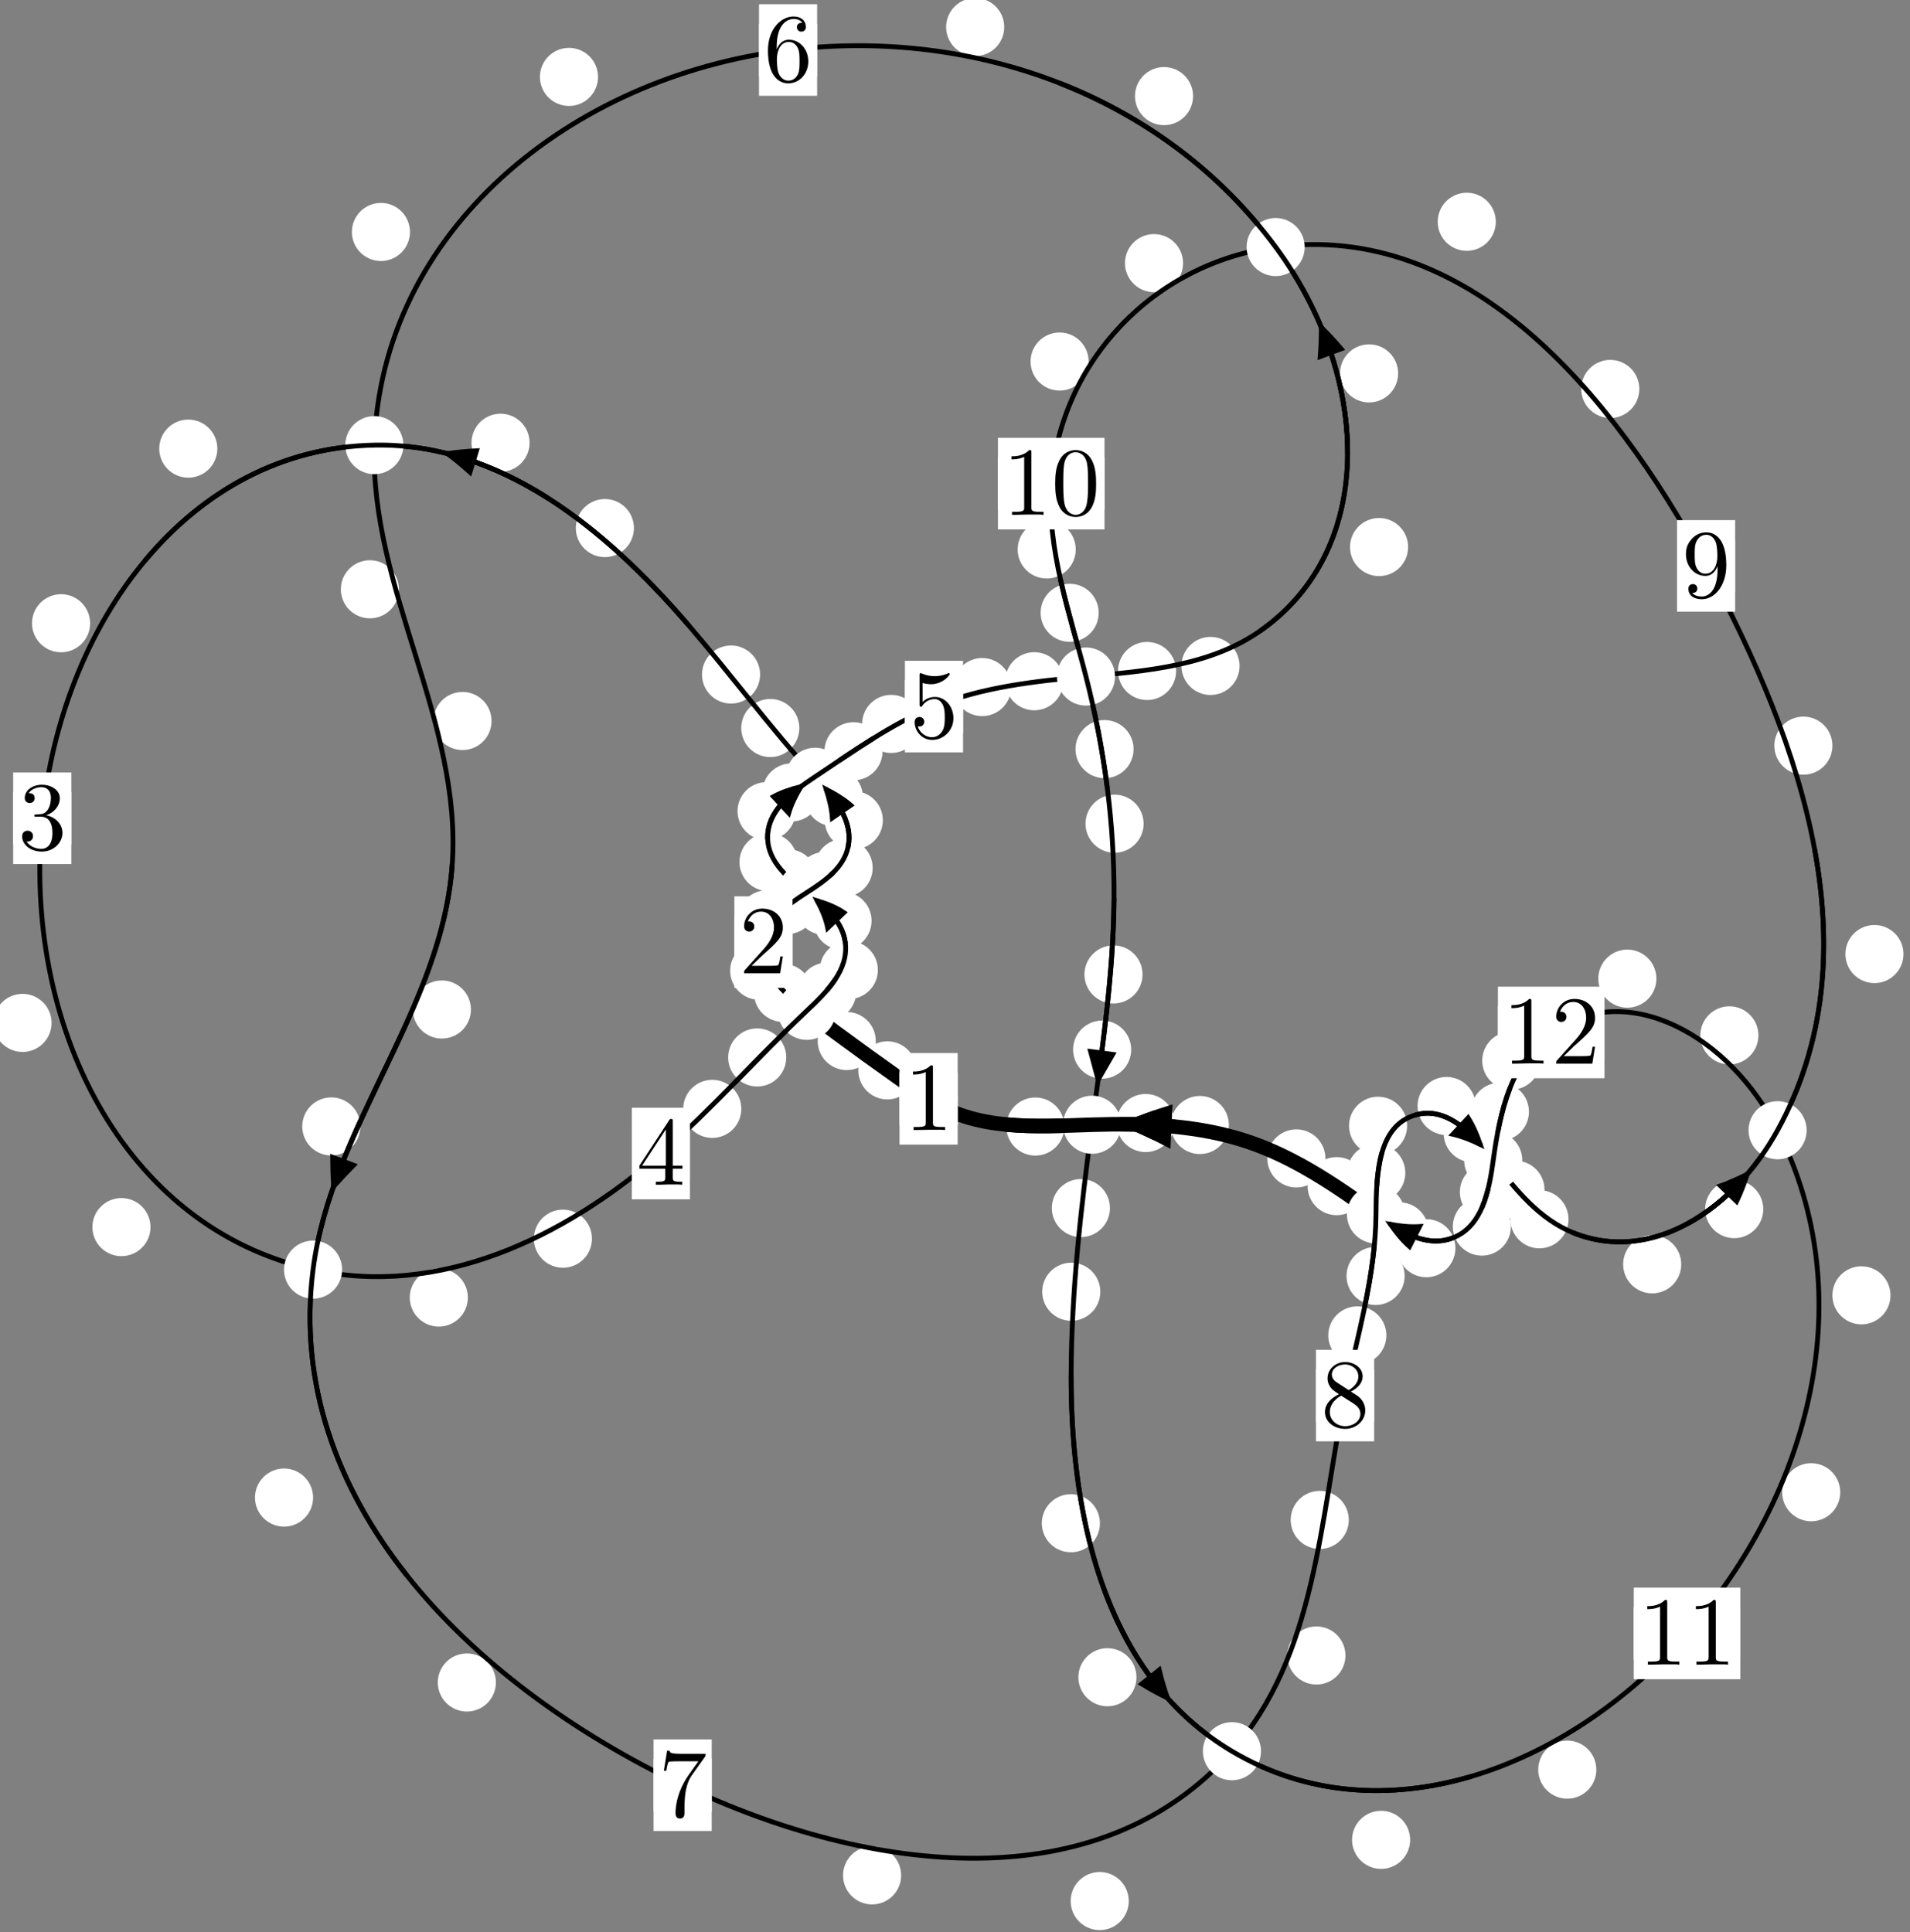 <?xml version="1.0"?>
<!-- Created by MetaPost 1.999 on 2021.07.06:0017 -->
<svg version="1.1" xmlns="http://www.w3.org/2000/svg" xmlns:xlink="http://www.w3.org/1999/xlink" width="196.498" height="198.788" viewBox="0 0 196.498 198.788">
<rect x="0" y="0" width="196.498" height="198.788" fill="#808080" stroke="none"/>
<!-- Original BoundingBox: -83.670776 -94.582367 112.827225 104.205276 -->
  <defs>
    <g transform="scale(0.01,0.01)" id="GLYPHcmr10_48">
      <path style="fill-rule: evenodd;" d="M460 -320C460 -400,455 -480,420 -554C374 -650,292 -666,250 -666C190 -666,117 -640,76 -547C44 -478,39 -400,39 -320C39 -245,43 -155,84 -79C127 2,200 22,249 22C303 22,379 1,423 -94C455 -163,460 -241,460 -320M249 -0C210 -0,151 -25,133 -121C122 -181,122 -273,122 -332C122 -396,122 -462,130 -516C149 -635,224 -644,249 -644C282 -644,348 -626,367 -527C377 -471,377 -395,377 -332C377 -257,377 -189,366 -125C351 -30,294 -0,249 -0"></path>
    </g>
    <g transform="scale(0.01,0.01)" id="GLYPHcmr10_49">
      <path style="fill-rule: evenodd;" d="M294 -640C294 -664,294 -666,271 -666C209 -602,121 -602,89 -602L89 -571C109 -571,168 -571,220 -597L220 -79C220 -43,217 -31,127 -31L95 -31L95 -0L257 -0L130 -3L217 -3L257 -3L297 -3L384 -3L419 -0L419 -31L387 -31C297 -31,294 -42,294 -79"></path>
    </g>
    <g transform="scale(0.01,0.01)" id="GLYPHcmr10_50">
      <path style="fill-rule: evenodd;" d="M127 -77L233 -180C389 -318,449 -372,449 -472C449 -586,359 -666,237 -666C124 -666,50 -574,50 -485C50 -429,100 -429,103 -429C120 -429,155 -441,155 -482C155 -508,137 -534,102 -534C94 -534,92 -534,89 -533C112 -598,166 -635,224 -635C315 -635,358 -554,358 -472C358 -392,308 -313,253 -251L61 -37C50 -26,50 -24,50 -0L421 -0L449 -174L424 -174C419 -144,412 -100,402 -85C395 -77,329 -77,307 -77"></path>
    </g>
    <g transform="scale(0.01,0.01)" id="GLYPHcmr10_51">
      <path style="fill-rule: evenodd;" d="M290 -352C372 -379,430 -449,430 -528C430 -610,342 -666,246 -666C145 -666,69 -606,69 -530C69 -497,91 -478,120 -478C151 -478,171 -500,171 -529C171 -579,124 -579,109 -579C140 -628,206 -641,242 -641C283 -641,338 -619,338 -529C338 -517,336 -459,310 -415C280 -367,246 -364,221 -363C213 -362,189 -360,182 -360C174 -359,167 -358,167 -348C167 -337,174 -337,191 -337L235 -337C317 -337,354 -269,354 -171C354 -35,285 -6,241 -6C198 -6,123 -23,88 -82C123 -77,154 -99,154 -137C154 -173,127 -193,98 -193C74 -193,42 -179,42 -135C42 -44,135 22,244 22C366 22,457 -69,457 -171C457 -253,394 -331,290 -352"></path>
    </g>
    <g transform="scale(0.01,0.01)" id="GLYPHcmr10_52">
      <path style="fill-rule: evenodd;" d="M294 -165L294 -78C294 -42,292 -31,218 -31L197 -31L197 -0L332 -0L238 -3L290 -3L332 -3L374 -3L427 -3L468 -0L468 -31L447 -31C373 -31,371 -42,371 -78L371 -165L471 -165L471 -196L371 -196L371 -651C371 -671,371 -677,355 -677C346 -677,343 -677,335 -665L28 -196L28 -165M300 -196L56 -196L300 -569"></path>
    </g>
    <g transform="scale(0.01,0.01)" id="GLYPHcmr10_53">
      <path style="fill-rule: evenodd;" d="M449 -201C449 -320,367 -420,259 -420C211 -420,168 -404,132 -369L132 -564C152 -558,185 -551,217 -551C340 -551,410 -642,410 -655C410 -661,407 -666,400 -666C399 -666,397 -666,392 -663C372 -654,323 -634,256 -634C216 -634,170 -641,123 -662C115 -665,113 -665,111 -665C101 -665,101 -657,101 -641L101 -345C101 -327,101 -319,115 -319C122 -319,124 -322,128 -328C139 -344,176 -398,257 -398C309 -398,334 -352,342 -334C358 -297,360 -258,360 -208C360 -173,360 -113,336 -71C312 -32,275 -6,229 -6C156 -6,99 -59,82 -118C85 -117,88 -116,99 -116C132 -116,149 -141,149 -165C149 -189,132 -214,99 -214C85 -214,50 -207,50 -161C50 -75,119 22,231 22C347 22,449 -74,449 -201"></path>
    </g>
    <g transform="scale(0.01,0.01)" id="GLYPHcmr10_54">
      <path style="fill-rule: evenodd;" d="M132 -328L132 -352C132 -605,256 -641,307 -641C331 -641,373 -635,395 -601C380 -601,340 -601,340 -556C340 -525,364 -510,386 -510C402 -510,432 -519,432 -558C432 -618,388 -666,305 -666C177 -666,42 -537,42 -316C42 -49,158 22,251 22C362 22,457 -72,457 -204C457 -331,368 -427,257 -427C189 -427,152 -376,132 -328M251 -6C188 -6,158 -66,152 -81C134 -128,134 -208,134 -226C134 -304,166 -404,256 -404C272 -404,318 -404,349 -342C367 -305,367 -254,367 -205C367 -157,367 -107,350 -71C320 -11,274 -6,251 -6"></path>
    </g>
    <g transform="scale(0.01,0.01)" id="GLYPHcmr10_55">
      <path style="fill-rule: evenodd;" d="M476 -609C485 -621,485 -623,485 -644L242 -644C120 -644,118 -657,114 -676L89 -676L56 -470L81 -470C84 -486,93 -549,106 -561C113 -567,191 -567,204 -567L411 -567C400 -551,321 -442,299 -409C209 -274,176 -135,176 -33C176 -23,176 22,222 22C268 22,268 -23,268 -33L268 -84C268 -139,271 -194,279 -248C283 -271,297 -357,341 -419"></path>
    </g>
    <g transform="scale(0.01,0.01)" id="GLYPHcmr10_56">
      <path style="fill-rule: evenodd;" d="M163 -457C117 -487,113 -521,113 -538C113 -599,178 -641,249 -641C322 -641,386 -589,386 -517C386 -460,347 -412,287 -377M309 -362C381 -399,430 -451,430 -517C430 -609,341 -666,250 -666C150 -666,69 -592,69 -499C69 -481,71 -436,113 -389C124 -377,161 -352,186 -335C128 -306,42 -250,42 -151C42 -45,144 22,249 22C362 22,457 -61,457 -168C457 -204,446 -249,408 -291C389 -312,373 -322,309 -362M209 -320L332 -242C360 -223,407 -193,407 -132C407 -58,332 -6,250 -6C164 -6,92 -68,92 -151C92 -209,124 -273,209 -320"></path>
    </g>
    <g transform="scale(0.01,0.01)" id="GLYPHcmr10_57">
      <path style="fill-rule: evenodd;" d="M367 -318L367 -286C367 -52,263 -6,205 -6C188 -6,134 -8,107 -42C151 -42,159 -71,159 -88C159 -119,135 -134,113 -134C97 -134,67 -125,67 -86C67 -19,121 22,206 22C335 22,457 -114,457 -329C457 -598,342 -666,253 -666C198 -666,149 -648,106 -603C65 -558,42 -516,42 -441C42 -316,130 -218,242 -218C303 -218,344 -260,367 -318M243 -241C227 -241,181 -241,150 -304C132 -341,132 -391,132 -440C132 -494,132 -541,153 -578C180 -628,218 -641,253 -641C299 -641,332 -607,349 -562C361 -530,365 -467,365 -421C365 -338,331 -241,243 -241"></path>
    </g>
  </defs>
  <path d="M94.278 110.127C94.278 109.334,93.964 108.574,93.403 108.014C92.843 107.453,92.082 107.138,91.29 107.138C90.497 107.138,89.737 107.453,89.176 108.014C88.616 108.574,88.301 109.334,88.301 110.127C88.301 110.92,88.616 111.68,89.176 112.24C89.737 112.801,90.497 113.116,91.29 113.116C92.082 113.116,92.843 112.801,93.403 112.24C93.964 111.68,94.278 110.92,94.278 110.127Z" style="fill: rgb(100%,100%,100%);stroke: none;"></path>
  <path d="M98.52 113.056C98.52 112.263,98.205 111.503,97.644 110.942C97.084 110.382,96.324 110.067,95.531 110.067C94.738 110.067,93.978 110.382,93.418 110.942C92.857 111.503,92.542 112.263,92.542 113.056C92.542 113.848,92.857 114.609,93.418 115.169C93.978 115.729,94.738 116.044,95.531 116.044C96.324 116.044,97.084 115.729,97.644 115.169C98.205 114.609,98.52 113.848,98.52 113.056Z" style="fill: rgb(100%,100%,100%);stroke: none;"></path>
  <path d="M83.551 102.157C83.551 101.365,83.236 100.604,82.675 100.044C82.115 99.483,81.355 99.168,80.562 99.168C79.769 99.168,79.009 99.483,78.449 100.044C77.888 100.604,77.573 101.365,77.573 102.157C77.573 102.95,77.888 103.71,78.449 104.271C79.009 104.831,79.769 105.146,80.562 105.146C81.355 105.146,82.115 104.831,82.675 104.271C83.236 103.71,83.551 102.95,83.551 102.157Z" style="fill: rgb(100%,100%,100%);stroke: none;"></path>
  <path d="M90.1 107.108C90.1 106.315,89.786 105.555,89.225 104.995C88.665 104.434,87.904 104.119,87.112 104.119C86.319 104.119,85.559 104.434,84.998 104.995C84.438 105.555,84.123 106.315,84.123 107.108C84.123 107.901,84.438 108.661,84.998 109.221C85.559 109.782,86.319 110.097,87.112 110.097C87.904 110.097,88.665 109.782,89.225 109.221C89.786 108.661,90.1 107.901,90.1 107.108Z" style="fill: rgb(100%,100%,100%);stroke: none;"></path>
  <path d="M81.877 94.589C81.877 93.796,81.562 93.036,81.001 92.476C80.441 91.915,79.681 91.6,78.888 91.6C78.095 91.6,77.335 91.915,76.775 92.476C76.214 93.036,75.899 93.796,75.899 94.589C75.899 95.382,76.214 96.142,76.775 96.702C77.335 97.263,78.095 97.578,78.888 97.578C79.681 97.578,80.441 97.263,81.001 96.702C81.562 96.142,81.877 95.382,81.877 94.589Z" style="fill: rgb(100%,100%,100%);stroke: none;"></path>
  <path d="M81.093 99.876C81.093 99.083,80.778 98.323,80.218 97.762C79.658 97.202,78.897 96.887,78.105 96.887C77.312 96.887,76.552 97.202,75.991 97.762C75.431 98.323,75.116 99.083,75.116 99.876C75.116 100.668,75.431 101.428,75.991 101.989C76.552 102.549,77.312 102.864,78.105 102.864C78.897 102.864,79.658 102.549,80.218 101.989C80.778 101.428,81.093 100.668,81.093 99.876Z" style="fill: rgb(100%,100%,100%);stroke: none;"></path>
  <path d="M87.847 90.642C87.847 89.85,87.532 89.089,86.971 88.529C86.411 87.968,85.651 87.654,84.858 87.654C84.065 87.654,83.305 87.968,82.745 88.529C82.184 89.089,81.869 89.85,81.869 90.642C81.869 91.435,82.184 92.195,82.745 92.756C83.305 93.316,84.065 93.631,84.858 93.631C85.651 93.631,86.411 93.316,86.971 92.756C87.532 92.195,87.847 91.435,87.847 90.642Z" style="fill: rgb(100%,100%,100%);stroke: none;"></path>
  <path d="M83.979 93.114C83.979 92.322,83.664 91.562,83.104 91.001C82.543 90.441,81.783 90.126,80.991 90.126C80.198 90.126,79.438 90.441,78.877 91.001C78.317 91.562,78.002 92.322,78.002 93.114C78.002 93.907,78.317 94.667,78.877 95.228C79.438 95.788,80.198 96.103,80.991 96.103C81.783 96.103,82.543 95.788,83.104 95.228C83.664 94.667,83.979 93.907,83.979 93.114Z" style="fill: rgb(100%,100%,100%);stroke: none;"></path>
  <path d="M90.825 84.392C90.825 83.599,90.511 82.839,89.95 82.278C89.39 81.718,88.629 81.403,87.837 81.403C87.044 81.403,86.284 81.718,85.723 82.278C85.163 82.839,84.848 83.599,84.848 84.392C84.848 85.184,85.163 85.944,85.723 86.505C86.284 87.065,87.044 87.38,87.837 87.38C88.629 87.38,89.39 87.065,89.95 86.505C90.511 85.944,90.825 85.184,90.825 84.392Z" style="fill: rgb(100%,100%,100%);stroke: none;"></path>
  <path d="M89.779 89.297C89.779 88.504,89.464 87.744,88.904 87.184C88.344 86.623,87.583 86.308,86.791 86.308C85.998 86.308,85.238 86.623,84.677 87.184C84.117 87.744,83.802 88.504,83.802 89.297C83.802 90.09,84.117 90.85,84.677 91.41C85.238 91.971,85.998 92.286,86.791 92.286C87.583 92.286,88.344 91.971,88.904 91.41C89.464 90.85,89.779 90.09,89.779 89.297Z" style="fill: rgb(100%,100%,100%);stroke: none;"></path>
  <path d="M82.235 74.905C82.235 74.112,81.92 73.352,81.359 72.791C80.799 72.231,80.038 71.916,79.246 71.916C78.453 71.916,77.693 72.231,77.132 72.791C76.572 73.352,76.257 74.112,76.257 74.905C76.257 75.697,76.572 76.457,77.132 77.018C77.693 77.578,78.453 77.893,79.246 77.893C80.038 77.893,80.799 77.578,81.359 77.018C81.92 76.457,82.235 75.697,82.235 74.905Z" style="fill: rgb(100%,100%,100%);stroke: none;"></path>
  <path d="M88.774 82.027C88.774 81.234,88.459 80.474,87.898 79.914C87.338 79.353,86.578 79.038,85.785 79.038C84.992 79.038,84.232 79.353,83.672 79.914C83.111 80.474,82.796 81.234,82.796 82.027C82.796 82.82,83.111 83.58,83.672 84.14C84.232 84.701,84.992 85.016,85.785 85.016C86.578 85.016,87.338 84.701,87.898 84.14C88.459 83.58,88.774 82.82,88.774 82.027Z" style="fill: rgb(100%,100%,100%);stroke: none;"></path>
  <path d="M65.218 54.332C65.218 53.539,64.903 52.779,64.342 52.218C63.782 51.658,63.022 51.343,62.229 51.343C61.436 51.343,60.676 51.658,60.116 52.218C59.555 52.779,59.24 53.539,59.24 54.332C59.24 55.124,59.555 55.885,60.116 56.445C60.676 57.006,61.436 57.321,62.229 57.321C63.022 57.321,63.782 57.006,64.342 56.445C64.903 55.885,65.218 55.124,65.218 54.332Z" style="fill: rgb(100%,100%,100%);stroke: none;"></path>
  <path d="M78.197 69.401C78.197 68.608,77.882 67.848,77.322 67.288C76.761 66.727,76.001 66.412,75.208 66.412C74.416 66.412,73.656 66.727,73.095 67.288C72.535 67.848,72.22 68.608,72.22 69.401C72.22 70.194,72.535 70.954,73.095 71.514C73.656 72.075,74.416 72.39,75.208 72.39C76.001 72.39,76.761 72.075,77.322 71.514C77.882 70.954,78.197 70.194,78.197 69.401Z" style="fill: rgb(100%,100%,100%);stroke: none;"></path>
  <path d="M22.36 46.158C22.36 45.366,22.045 44.606,21.484 44.045C20.924 43.485,20.164 43.17,19.371 43.17C18.578 43.17,17.818 43.485,17.258 44.045C16.697 44.606,16.382 45.366,16.382 46.158C16.382 46.951,16.697 47.711,17.258 48.272C17.818 48.832,18.578 49.147,19.371 49.147C20.164 49.147,20.924 48.832,21.484 48.272C22.045 47.711,22.36 46.951,22.36 46.158Z" style="fill: rgb(100%,100%,100%);stroke: none;"></path>
  <path d="M54.483 45.553C54.483 44.761,54.168 44.001,53.608 43.44C53.047 42.88,52.287 42.565,51.494 42.565C50.702 42.565,49.942 42.88,49.381 43.44C48.821 44.001,48.506 44.761,48.506 45.553C48.506 46.346,48.821 47.106,49.381 47.667C49.942 48.227,50.702 48.542,51.494 48.542C52.287 48.542,53.047 48.227,53.608 47.667C54.168 47.106,54.483 46.346,54.483 45.553Z" style="fill: rgb(100%,100%,100%);stroke: none;"></path>
  <path d="M5.307 105.245C5.307 104.452,4.992 103.692,4.431 103.131C3.871 102.571,3.111 102.256,2.318 102.256C1.525 102.256,0.765 102.571,0.205 103.131C-0.356 103.692,-0.671 104.452,-0.671 105.245C-0.671 106.037,-0.356 106.797,0.205 107.358C0.765 107.918,1.525 108.233,2.318 108.233C3.111 108.233,3.871 107.918,4.431 107.358C4.992 106.797,5.307 106.037,5.307 105.245Z" style="fill: rgb(100%,100%,100%);stroke: none;"></path>
  <path d="M9.271 64.124C9.271 63.331,8.956 62.571,8.395 62.011C7.835 61.45,7.075 61.135,6.282 61.135C5.489 61.135,4.729 61.45,4.169 62.011C3.608 62.571,3.293 63.331,3.293 64.124C3.293 64.917,3.608 65.677,4.169 66.237C4.729 66.798,5.489 67.113,6.282 67.113C7.075 67.113,7.835 66.798,8.395 66.237C8.956 65.677,9.271 64.917,9.271 64.124Z" style="fill: rgb(100%,100%,100%);stroke: none;"></path>
  <path d="M48.132 133.502C48.132 132.709,47.817 131.949,47.256 131.388C46.696 130.828,45.936 130.513,45.143 130.513C44.35 130.513,43.59 130.828,43.03 131.388C42.469 131.949,42.154 132.709,42.154 133.502C42.154 134.294,42.469 135.054,43.03 135.615C43.59 136.175,44.35 136.49,45.143 136.49C45.936 136.49,46.696 136.175,47.256 135.615C47.817 135.054,48.132 134.294,48.132 133.502Z" style="fill: rgb(100%,100%,100%);stroke: none;"></path>
  <path d="M15.483 126.253C15.483 125.461,15.168 124.7,14.607 124.14C14.047 123.579,13.287 123.265,12.494 123.265C11.701 123.265,10.941 123.579,10.381 124.14C9.82 124.7,9.505 125.461,9.505 126.253C9.505 127.046,9.82 127.806,10.381 128.367C10.941 128.927,11.701 129.242,12.494 129.242C13.287 129.242,14.047 128.927,14.607 128.367C15.168 127.806,15.483 127.046,15.483 126.253Z" style="fill: rgb(100%,100%,100%);stroke: none;"></path>
  <path d="M76.264 114.088C76.264 113.295,75.95 112.535,75.389 111.975C74.829 111.414,74.068 111.099,73.276 111.099C72.483 111.099,71.723 111.414,71.162 111.975C70.602 112.535,70.287 113.295,70.287 114.088C70.287 114.881,70.602 115.641,71.162 116.201C71.723 116.762,72.483 117.077,73.276 117.077C74.068 117.077,74.829 116.762,75.389 116.201C75.95 115.641,76.264 114.881,76.264 114.088Z" style="fill: rgb(100%,100%,100%);stroke: none;"></path>
  <path d="M60.9 127.446C60.9 126.653,60.586 125.893,60.025 125.333C59.465 124.772,58.704 124.457,57.912 124.457C57.119 124.457,56.359 124.772,55.798 125.333C55.238 125.893,54.923 126.653,54.923 127.446C54.923 128.239,55.238 128.999,55.798 129.559C56.359 130.12,57.119 130.435,57.912 130.435C58.704 130.435,59.465 130.12,60.025 129.559C60.586 128.999,60.9 128.239,60.9 127.446Z" style="fill: rgb(100%,100%,100%);stroke: none;"></path>
  <path d="M88.087 102.026C88.087 101.233,87.772 100.473,87.212 99.913C86.651 99.352,85.891 99.037,85.098 99.037C84.306 99.037,83.546 99.352,82.985 99.913C82.425 100.473,82.11 101.233,82.11 102.026C82.11 102.819,82.425 103.579,82.985 104.139C83.546 104.7,84.306 105.015,85.098 105.015C85.891 105.015,86.651 104.7,87.212 104.139C87.772 103.579,88.087 102.819,88.087 102.026Z" style="fill: rgb(100%,100%,100%);stroke: none;"></path>
  <path d="M80.889 108.798C80.889 108.005,80.574 107.245,80.014 106.684C79.453 106.124,78.693 105.809,77.9 105.809C77.108 105.809,76.348 106.124,75.787 106.684C75.227 107.245,74.912 108.005,74.912 108.798C74.912 109.59,75.227 110.35,75.787 110.911C76.348 111.471,77.108 111.786,77.9 111.786C78.693 111.786,79.453 111.471,80.014 110.911C80.574 110.35,80.889 109.59,80.889 108.798Z" style="fill: rgb(100%,100%,100%);stroke: none;"></path>
  <path d="M89.666 94.738C89.666 93.946,89.351 93.186,88.791 92.625C88.23 92.065,87.47 91.75,86.678 91.75C85.885 91.75,85.125 92.065,84.564 92.625C84.004 93.186,83.689 93.946,83.689 94.738C83.689 95.531,84.004 96.291,84.564 96.852C85.125 97.412,85.885 97.727,86.678 97.727C87.47 97.727,88.23 97.412,88.791 96.852C89.351 96.291,89.666 95.531,89.666 94.738Z" style="fill: rgb(100%,100%,100%);stroke: none;"></path>
  <path d="M90.314 99.799C90.314 99.006,89.999 98.246,89.438 97.686C88.878 97.125,88.118 96.81,87.325 96.81C86.532 96.81,85.772 97.125,85.212 97.686C84.651 98.246,84.336 99.006,84.336 99.799C84.336 100.592,84.651 101.352,85.212 101.912C85.772 102.473,86.532 102.788,87.325 102.788C88.118 102.788,88.878 102.473,89.438 101.912C89.999 101.352,90.314 100.592,90.314 99.799Z" style="fill: rgb(100%,100%,100%);stroke: none;"></path>
  <path d="M84.061 90.372C84.061 89.579,83.746 88.819,83.185 88.258C82.625 87.698,81.865 87.383,81.072 87.383C80.279 87.383,79.519 87.698,78.959 88.258C78.398 88.819,78.083 89.579,78.083 90.372C78.083 91.164,78.398 91.925,78.959 92.485C79.519 93.046,80.279 93.36,81.072 93.36C81.865 93.36,82.625 93.046,83.185 92.485C83.746 91.925,84.061 91.164,84.061 90.372Z" style="fill: rgb(100%,100%,100%);stroke: none;"></path>
  <path d="M87.797 93.198C87.797 92.405,87.482 91.645,86.922 91.085C86.362 90.524,85.601 90.209,84.809 90.209C84.016 90.209,83.256 90.524,82.695 91.085C82.135 91.645,81.82 92.405,81.82 93.198C81.82 93.991,82.135 94.751,82.695 95.311C83.256 95.872,84.016 96.187,84.809 96.187C85.601 96.187,86.362 95.872,86.922 95.311C87.482 94.751,87.797 93.991,87.797 93.198Z" style="fill: rgb(100%,100%,100%);stroke: none;"></path>
  <path d="M81.854 83.456C81.854 82.664,81.539 81.904,80.979 81.343C80.418 80.783,79.658 80.468,78.865 80.468C78.073 80.468,77.312 80.783,76.752 81.343C76.191 81.904,75.877 82.664,75.877 83.456C75.877 84.249,76.191 85.009,76.752 85.57C77.312 86.13,78.073 86.445,78.865 86.445C79.658 86.445,80.418 86.13,80.979 85.57C81.539 85.009,81.854 84.249,81.854 83.456Z" style="fill: rgb(100%,100%,100%);stroke: none;"></path>
  <path d="M82.052 88.701C82.052 87.908,81.737 87.148,81.176 86.587C80.616 86.027,79.856 85.712,79.063 85.712C78.27 85.712,77.51 86.027,76.95 86.587C76.389 87.148,76.074 87.908,76.074 88.701C76.074 89.493,76.389 90.253,76.95 90.814C77.51 91.374,78.27 91.689,79.063 91.689C79.856 91.689,80.616 91.374,81.176 90.814C81.737 90.253,82.052 89.493,82.052 88.701Z" style="fill: rgb(100%,100%,100%);stroke: none;"></path>
  <path d="M90.798 77.297C90.798 76.504,90.483 75.744,89.922 75.183C89.362 74.623,88.602 74.308,87.809 74.308C87.016 74.308,86.256 74.623,85.696 75.183C85.135 75.744,84.82 76.504,84.82 77.297C84.82 78.089,85.135 78.85,85.696 79.41C86.256 79.971,87.016 80.286,87.809 80.286C88.602 80.286,89.362 79.971,89.922 79.41C90.483 78.85,90.798 78.089,90.798 77.297Z" style="fill: rgb(100%,100%,100%);stroke: none;"></path>
  <path d="M84.412 81.532C84.412 80.739,84.098 79.979,83.537 79.418C82.977 78.858,82.216 78.543,81.424 78.543C80.631 78.543,79.871 78.858,79.31 79.418C78.75 79.979,78.435 80.739,78.435 81.532C78.435 82.324,78.75 83.085,79.31 83.645C79.871 84.205,80.631 84.52,81.424 84.52C82.216 84.52,82.977 84.205,83.537 83.645C84.098 83.085,84.412 82.324,84.412 81.532Z" style="fill: rgb(100%,100%,100%);stroke: none;"></path>
  <path d="M104.032 70.691C104.032 69.899,103.717 69.139,103.157 68.578C102.596 68.018,101.836 67.703,101.044 67.703C100.251 67.703,99.491 68.018,98.93 68.578C98.37 69.139,98.055 69.899,98.055 70.691C98.055 71.484,98.37 72.244,98.93 72.805C99.491 73.365,100.251 73.68,101.044 73.68C101.836 73.68,102.596 73.365,103.157 72.805C103.717 72.244,104.032 71.484,104.032 70.691Z" style="fill: rgb(100%,100%,100%);stroke: none;"></path>
  <path d="M94.67 74.482C94.67 73.689,94.355 72.929,93.795 72.369C93.234 71.808,92.474 71.493,91.681 71.493C90.889 71.493,90.128 71.808,89.568 72.369C89.008 72.929,88.693 73.689,88.693 74.482C88.693 75.275,89.008 76.035,89.568 76.595C90.128 77.156,90.889 77.471,91.681 77.471C92.474 77.471,93.234 77.156,93.795 76.595C94.355 76.035,94.67 75.275,94.67 74.482Z" style="fill: rgb(100%,100%,100%);stroke: none;"></path>
  <path d="M120.999 69.036C120.999 68.244,120.684 67.484,120.123 66.923C119.563 66.363,118.803 66.048,118.01 66.048C117.217 66.048,116.457 66.363,115.897 66.923C115.336 67.484,115.021 68.244,115.021 69.036C115.021 69.829,115.336 70.589,115.897 71.15C116.457 71.71,117.217 72.025,118.01 72.025C118.803 72.025,119.563 71.71,120.123 71.15C120.684 70.589,120.999 69.829,120.999 69.036Z" style="fill: rgb(100%,100%,100%);stroke: none;"></path>
  <path d="M109.393 70.091C109.393 69.298,109.078 68.538,108.517 67.978C107.957 67.417,107.197 67.102,106.404 67.102C105.611 67.102,104.851 67.417,104.291 67.978C103.73 68.538,103.415 69.298,103.415 70.091C103.415 70.884,103.73 71.644,104.291 72.204C104.851 72.765,105.611 73.08,106.404 73.08C107.197 73.08,107.957 72.765,108.517 72.204C109.078 71.644,109.393 70.884,109.393 70.091Z" style="fill: rgb(100%,100%,100%);stroke: none;"></path>
  <path d="M144.865 56.285C144.865 55.492,144.55 54.732,143.989 54.172C143.429 53.611,142.669 53.296,141.876 53.296C141.083 53.296,140.323 53.611,139.763 54.172C139.202 54.732,138.887 55.492,138.887 56.285C138.887 57.078,139.202 57.838,139.763 58.398C140.323 58.959,141.083 59.274,141.876 59.274C142.669 59.274,143.429 58.959,143.989 58.398C144.55 57.838,144.865 57.078,144.865 56.285Z" style="fill: rgb(100%,100%,100%);stroke: none;"></path>
  <path d="M127.525 68.517C127.525 67.724,127.21 66.964,126.649 66.404C126.089 65.843,125.329 65.528,124.536 65.528C123.743 65.528,122.983 65.843,122.423 66.404C121.862 66.964,121.547 67.724,121.547 68.517C121.547 69.31,121.862 70.07,122.423 70.63C122.983 71.191,123.743 71.506,124.536 71.506C125.329 71.506,126.089 71.191,126.649 70.63C127.21 70.07,127.525 69.31,127.525 68.517Z" style="fill: rgb(100%,100%,100%);stroke: none;"></path>
  <path d="M122.741 9.889C122.741 9.096,122.426 8.336,121.866 7.776C121.305 7.215,120.545 6.9,119.752 6.9C118.96 6.9,118.199 7.215,117.639 7.776C117.078 8.336,116.763 9.096,116.763 9.889C116.763 10.682,117.078 11.442,117.639 12.002C118.199 12.563,118.96 12.878,119.752 12.878C120.545 12.878,121.305 12.563,121.866 12.002C122.426 11.442,122.741 10.682,122.741 9.889Z" style="fill: rgb(100%,100%,100%);stroke: none;"></path>
  <path d="M143.838 38.417C143.838 37.624,143.523 36.864,142.963 36.304C142.402 35.743,141.642 35.428,140.85 35.428C140.057 35.428,139.297 35.743,138.736 36.304C138.176 36.864,137.861 37.624,137.861 38.417C137.861 39.21,138.176 39.97,138.736 40.53C139.297 41.091,140.057 41.406,140.85 41.406C141.642 41.406,142.402 41.091,142.963 40.53C143.523 39.97,143.838 39.21,143.838 38.417Z" style="fill: rgb(100%,100%,100%);stroke: none;"></path>
  <path d="M61.523 7.913C61.523 7.121,61.208 6.361,60.648 5.8C60.087 5.24,59.327 4.925,58.534 4.925C57.742 4.925,56.981 5.24,56.421 5.8C55.86 6.361,55.546 7.121,55.546 7.913C55.546 8.706,55.86 9.466,56.421 10.027C56.981 10.587,57.742 10.902,58.534 10.902C59.327 10.902,60.087 10.587,60.648 10.027C61.208 9.466,61.523 8.706,61.523 7.913Z" style="fill: rgb(100%,100%,100%);stroke: none;"></path>
  <path d="M103.314 2.783C103.314 1.991,102.999 1.231,102.439 0.67C101.878 0.11,101.118 -0.205,100.326 -0.205C99.533 -0.205,98.773 0.11,98.212 0.67C97.652 1.231,97.337 1.991,97.337 2.783C97.337 3.576,97.652 4.336,98.212 4.897C98.773 5.457,99.533 5.772,100.326 5.772C101.118 5.772,101.878 5.457,102.439 4.897C102.999 4.336,103.314 3.576,103.314 2.783Z" style="fill: rgb(100%,100%,100%);stroke: none;"></path>
  <path d="M41.042 60.631C41.042 59.838,40.727 59.078,40.167 58.517C39.606 57.957,38.846 57.642,38.053 57.642C37.261 57.642,36.5 57.957,35.94 58.517C35.379 59.078,35.065 59.838,35.065 60.631C35.065 61.423,35.379 62.184,35.94 62.744C36.5 63.305,37.261 63.62,38.053 63.62C38.846 63.62,39.606 63.305,40.167 62.744C40.727 62.184,41.042 61.423,41.042 60.631Z" style="fill: rgb(100%,100%,100%);stroke: none;"></path>
  <path d="M42.179 23.866C42.179 23.073,41.864 22.313,41.303 21.753C40.743 21.192,39.983 20.877,39.19 20.877C38.397 20.877,37.637 21.192,37.077 21.753C36.516 22.313,36.201 23.073,36.201 23.866C36.201 24.659,36.516 25.419,37.077 25.979C37.637 26.54,38.397 26.855,39.19 26.855C39.983 26.855,40.743 26.54,41.303 25.979C41.864 25.419,42.179 24.659,42.179 23.866Z" style="fill: rgb(100%,100%,100%);stroke: none;"></path>
  <path d="M48.448 103.865C48.448 103.073,48.133 102.313,47.573 101.752C47.012 101.192,46.252 100.877,45.459 100.877C44.667 100.877,43.906 101.192,43.346 101.752C42.785 102.313,42.471 103.073,42.471 103.865C42.471 104.658,42.785 105.418,43.346 105.979C43.906 106.539,44.667 106.854,45.459 106.854C46.252 106.854,47.012 106.539,47.573 105.979C48.133 105.418,48.448 104.658,48.448 103.865Z" style="fill: rgb(100%,100%,100%);stroke: none;"></path>
  <path d="M50.57 74.18C50.57 73.388,50.255 72.627,49.695 72.067C49.134 71.506,48.374 71.192,47.582 71.192C46.789 71.192,46.029 71.506,45.468 72.067C44.908 72.627,44.593 73.388,44.593 74.18C44.593 74.973,44.908 75.733,45.468 76.294C46.029 76.854,46.789 77.169,47.582 77.169C48.374 77.169,49.134 76.854,49.695 76.294C50.255 75.733,50.57 74.973,50.57 74.18Z" style="fill: rgb(100%,100%,100%);stroke: none;"></path>
  <path d="M32.211 154.081C32.211 153.288,31.896 152.528,31.335 151.968C30.775 151.407,30.015 151.092,29.222 151.092C28.429 151.092,27.669 151.407,27.109 151.968C26.548 152.528,26.233 153.288,26.233 154.081C26.233 154.874,26.548 155.634,27.109 156.194C27.669 156.755,28.429 157.07,29.222 157.07C30.015 157.07,30.775 156.755,31.335 156.194C31.896 155.634,32.211 154.874,32.211 154.081Z" style="fill: rgb(100%,100%,100%);stroke: none;"></path>
  <path d="M37.071 115.895C37.071 115.102,36.756 114.342,36.196 113.781C35.635 113.221,34.875 112.906,34.082 112.906C33.29 112.906,32.529 113.221,31.969 113.781C31.408 114.342,31.093 115.102,31.093 115.895C31.093 116.687,31.408 117.448,31.969 118.008C32.529 118.569,33.29 118.883,34.082 118.883C34.875 118.883,35.635 118.569,36.196 118.008C36.756 117.448,37.071 116.687,37.071 115.895Z" style="fill: rgb(100%,100%,100%);stroke: none;"></path>
  <path d="M92.708 192.953C92.708 192.16,92.393 191.4,91.833 190.839C91.272 190.279,90.512 189.964,89.72 189.964C88.927 189.964,88.167 190.279,87.606 190.839C87.046 191.4,86.731 192.16,86.731 192.953C86.731 193.745,87.046 194.505,87.606 195.066C88.167 195.626,88.927 195.941,89.72 195.941C90.512 195.941,91.272 195.626,91.833 195.066C92.393 194.505,92.708 193.745,92.708 192.953Z" style="fill: rgb(100%,100%,100%);stroke: none;"></path>
  <path d="M51.018 173.106C51.018 172.314,50.703 171.554,50.143 170.993C49.582 170.433,48.822 170.118,48.029 170.118C47.237 170.118,46.476 170.433,45.916 170.993C45.355 171.554,45.041 172.314,45.041 173.106C45.041 173.899,45.355 174.659,45.916 175.22C46.476 175.78,47.237 176.095,48.029 176.095C48.822 176.095,49.582 175.78,50.143 175.22C50.703 174.659,51.018 173.899,51.018 173.106Z" style="fill: rgb(100%,100%,100%);stroke: none;"></path>
  <path d="M138.418 170.328C138.418 169.535,138.103 168.775,137.542 168.214C136.982 167.654,136.222 167.339,135.429 167.339C134.636 167.339,133.876 167.654,133.316 168.214C132.755 168.775,132.44 169.535,132.44 170.328C132.44 171.12,132.755 171.881,133.316 172.441C133.876 173.002,134.636 173.317,135.429 173.317C136.222 173.317,136.982 173.002,137.542 172.441C138.103 171.881,138.418 171.12,138.418 170.328Z" style="fill: rgb(100%,100%,100%);stroke: none;"></path>
  <path d="M116.125 195.594C116.125 194.801,115.81 194.041,115.249 193.48C114.689 192.92,113.929 192.605,113.136 192.605C112.343 192.605,111.583 192.92,111.023 193.48C110.462 194.041,110.147 194.801,110.147 195.594C110.147 196.386,110.462 197.146,111.023 197.707C111.583 198.267,112.343 198.582,113.136 198.582C113.929 198.582,114.689 198.267,115.249 197.707C115.81 197.146,116.125 196.386,116.125 195.594Z" style="fill: rgb(100%,100%,100%);stroke: none;"></path>
  <path d="M142.627 137.394C142.627 136.602,142.312 135.842,141.752 135.281C141.191 134.721,140.431 134.406,139.639 134.406C138.846 134.406,138.086 134.721,137.525 135.281C136.965 135.842,136.65 136.602,136.65 137.394C136.65 138.187,136.965 138.947,137.525 139.508C138.086 140.068,138.846 140.383,139.639 140.383C140.431 140.383,141.191 140.068,141.752 139.508C142.312 138.947,142.627 138.187,142.627 137.394Z" style="fill: rgb(100%,100%,100%);stroke: none;"></path>
  <path d="M138.762 156.381C138.762 155.588,138.447 154.828,137.886 154.267C137.326 153.707,136.566 153.392,135.773 153.392C134.98 153.392,134.22 153.707,133.66 154.267C133.099 154.828,132.784 155.588,132.784 156.381C132.784 157.173,133.099 157.934,133.66 158.494C134.22 159.055,134.98 159.37,135.773 159.37C136.566 159.37,137.326 159.055,137.886 158.494C138.447 157.934,138.762 157.173,138.762 156.381Z" style="fill: rgb(100%,100%,100%);stroke: none;"></path>
  <path d="M144.577 120.675C144.577 119.882,144.262 119.122,143.702 118.561C143.141 118.001,142.381 117.686,141.589 117.686C140.796 117.686,140.036 118.001,139.475 118.561C138.915 119.122,138.6 119.882,138.6 120.675C138.6 121.467,138.915 122.227,139.475 122.788C140.036 123.348,140.796 123.663,141.589 123.663C142.381 123.663,143.141 123.348,143.702 122.788C144.262 122.227,144.577 121.467,144.577 120.675Z" style="fill: rgb(100%,100%,100%);stroke: none;"></path>
  <path d="M144.506 131.278C144.506 130.486,144.191 129.725,143.63 129.165C143.07 128.604,142.31 128.29,141.517 128.29C140.724 128.29,139.964 128.604,139.404 129.165C138.843 129.725,138.528 130.486,138.528 131.278C138.528 132.071,138.843 132.831,139.404 133.392C139.964 133.952,140.724 134.267,141.517 134.267C142.31 134.267,143.07 133.952,143.63 133.392C144.191 132.831,144.506 132.071,144.506 131.278Z" style="fill: rgb(100%,100%,100%);stroke: none;"></path>
  <path d="M151.813 113.793C151.813 113,151.498 112.24,150.938 111.68C150.377 111.119,149.617 110.804,148.824 110.804C148.032 110.804,147.272 111.119,146.711 111.68C146.151 112.24,145.836 113,145.836 113.793C145.836 114.586,146.151 115.346,146.711 115.906C147.272 116.467,148.032 116.782,148.824 116.782C149.617 116.782,150.377 116.467,150.938 115.906C151.498 115.346,151.813 114.586,151.813 113.793Z" style="fill: rgb(100%,100%,100%);stroke: none;"></path>
  <path d="M144.762 115.827C144.762 115.034,144.447 114.274,143.887 113.714C143.327 113.153,142.566 112.838,141.774 112.838C140.981 112.838,140.221 113.153,139.66 113.714C139.1 114.274,138.785 115.034,138.785 115.827C138.785 116.62,139.1 117.38,139.66 117.94C140.221 118.501,140.981 118.816,141.774 118.816C142.566 118.816,143.327 118.501,143.887 117.94C144.447 117.38,144.762 116.62,144.762 115.827Z" style="fill: rgb(100%,100%,100%);stroke: none;"></path>
  <path d="M158.897 122.41C158.897 121.617,158.582 120.857,158.021 120.297C157.461 119.736,156.701 119.421,155.908 119.421C155.115 119.421,154.355 119.736,153.795 120.297C153.234 120.857,152.919 121.617,152.919 122.41C152.919 123.203,153.234 123.963,153.795 124.523C154.355 125.084,155.115 125.399,155.908 125.399C156.701 125.399,157.461 125.084,158.021 124.523C158.582 123.963,158.897 123.203,158.897 122.41Z" style="fill: rgb(100%,100%,100%);stroke: none;"></path>
  <path d="M154.498 116.599C154.498 115.806,154.183 115.046,153.623 114.486C153.062 113.925,152.302 113.61,151.509 113.61C150.717 113.61,149.957 113.925,149.396 114.486C148.836 115.046,148.521 115.806,148.521 116.599C148.521 117.392,148.836 118.152,149.396 118.712C149.957 119.273,150.717 119.588,151.509 119.588C152.302 119.588,153.062 119.273,153.623 118.712C154.183 118.152,154.498 117.392,154.498 116.599Z" style="fill: rgb(100%,100%,100%);stroke: none;"></path>
  <path d="M172.963 130.083C172.963 129.29,172.648 128.53,172.088 127.969C171.527 127.409,170.767 127.094,169.974 127.094C169.182 127.094,168.422 127.409,167.861 127.969C167.301 128.53,166.986 129.29,166.986 130.083C166.986 130.875,167.301 131.636,167.861 132.196C168.422 132.757,169.182 133.072,169.974 133.072C170.767 133.072,171.527 132.757,172.088 132.196C172.648 131.636,172.963 130.875,172.963 130.083Z" style="fill: rgb(100%,100%,100%);stroke: none;"></path>
  <path d="M161.364 125.448C161.364 124.655,161.05 123.895,160.489 123.335C159.929 122.774,159.168 122.459,158.376 122.459C157.583 122.459,156.823 122.774,156.262 123.335C155.702 123.895,155.387 124.655,155.387 125.448C155.387 126.241,155.702 127.001,156.262 127.561C156.823 128.122,157.583 128.437,158.376 128.437C159.168 128.437,159.929 128.122,160.489 127.561C161.05 127.001,161.364 126.241,161.364 125.448Z" style="fill: rgb(100%,100%,100%);stroke: none;"></path>
  <path d="M195.827 98.159C195.827 97.366,195.512 96.606,194.952 96.046C194.391 95.485,193.631 95.17,192.838 95.17C192.046 95.17,191.286 95.485,190.725 96.046C190.165 96.606,189.85 97.366,189.85 98.159C189.85 98.952,190.165 99.712,190.725 100.272C191.286 100.833,192.046 101.148,192.838 101.148C193.631 101.148,194.391 100.833,194.952 100.272C195.512 99.712,195.827 98.952,195.827 98.159Z" style="fill: rgb(100%,100%,100%);stroke: none;"></path>
  <path d="M181.403 124.403C181.403 123.61,181.088 122.85,180.527 122.29C179.967 121.729,179.207 121.414,178.414 121.414C177.621 121.414,176.861 121.729,176.301 122.29C175.74 122.85,175.425 123.61,175.425 124.403C175.425 125.196,175.74 125.956,176.301 126.516C176.861 127.077,177.621 127.392,178.414 127.392C179.207 127.392,179.967 127.077,180.527 126.516C181.088 125.956,181.403 125.196,181.403 124.403Z" style="fill: rgb(100%,100%,100%);stroke: none;"></path>
  <path d="M168.653 40.017C168.653 39.224,168.338 38.464,167.778 37.904C167.217 37.343,166.457 37.028,165.664 37.028C164.872 37.028,164.111 37.343,163.551 37.904C162.991 38.464,162.676 39.224,162.676 40.017C162.676 40.81,162.991 41.57,163.551 42.13C164.111 42.691,164.872 43.006,165.664 43.006C166.457 43.006,167.217 42.691,167.778 42.13C168.338 41.57,168.653 40.81,168.653 40.017Z" style="fill: rgb(100%,100%,100%);stroke: none;"></path>
  <path d="M188.518 76.718C188.518 75.925,188.203 75.165,187.643 74.605C187.082 74.044,186.322 73.729,185.529 73.729C184.737 73.729,183.977 74.044,183.416 74.605C182.856 75.165,182.541 75.925,182.541 76.718C182.541 77.511,182.856 78.271,183.416 78.831C183.977 79.392,184.737 79.707,185.529 79.707C186.322 79.707,187.082 79.392,187.643 78.831C188.203 78.271,188.518 77.511,188.518 76.718Z" style="fill: rgb(100%,100%,100%);stroke: none;"></path>
  <path d="M121.712 27.072C121.712 26.28,121.397 25.519,120.836 24.959C120.276 24.398,119.516 24.084,118.723 24.084C117.93 24.084,117.17 24.398,116.61 24.959C116.049 25.519,115.734 26.28,115.734 27.072C115.734 27.865,116.049 28.625,116.61 29.186C117.17 29.746,117.93 30.061,118.723 30.061C119.516 30.061,120.276 29.746,120.836 29.186C121.397 28.625,121.712 27.865,121.712 27.072Z" style="fill: rgb(100%,100%,100%);stroke: none;"></path>
  <path d="M153.886 22.818C153.886 22.026,153.572 21.266,153.011 20.705C152.451 20.145,151.69 19.83,150.898 19.83C150.105 19.83,149.345 20.145,148.784 20.705C148.224 21.266,147.909 22.026,147.909 22.818C147.909 23.611,148.224 24.371,148.784 24.932C149.345 25.492,150.105 25.807,150.898 25.807C151.69 25.807,152.451 25.492,153.011 24.932C153.572 24.371,153.886 23.611,153.886 22.818Z" style="fill: rgb(100%,100%,100%);stroke: none;"></path>
  <path d="M110.672 56.532C110.672 55.739,110.358 54.979,109.797 54.419C109.237 53.858,108.476 53.543,107.684 53.543C106.891 53.543,106.131 53.858,105.57 54.419C105.01 54.979,104.695 55.739,104.695 56.532C104.695 57.325,105.01 58.085,105.57 58.645C106.131 59.206,106.891 59.521,107.684 59.521C108.476 59.521,109.237 59.206,109.797 58.645C110.358 58.085,110.672 57.325,110.672 56.532Z" style="fill: rgb(100%,100%,100%);stroke: none;"></path>
  <path d="M111.998 37.197C111.998 36.405,111.683 35.645,111.123 35.084C110.562 34.524,109.802 34.209,109.009 34.209C108.217 34.209,107.457 34.524,106.896 35.084C106.336 35.645,106.021 36.405,106.021 37.197C106.021 37.99,106.336 38.75,106.896 39.311C107.457 39.871,108.217 40.186,109.009 40.186C109.802 40.186,110.562 39.871,111.123 39.311C111.683 38.75,111.998 37.99,111.998 37.197Z" style="fill: rgb(100%,100%,100%);stroke: none;"></path>
  <path d="M116.622 77.076C116.622 76.283,116.307 75.523,115.747 74.963C115.186 74.402,114.426 74.087,113.633 74.087C112.841 74.087,112.081 74.402,111.52 74.963C110.96 75.523,110.645 76.283,110.645 77.076C110.645 77.869,110.96 78.629,111.52 79.189C112.081 79.75,112.841 80.065,113.633 80.065C114.426 80.065,115.186 79.75,115.747 79.189C116.307 78.629,116.622 77.869,116.622 77.076Z" style="fill: rgb(100%,100%,100%);stroke: none;"></path>
  <path d="M113.034 63.05C113.034 62.258,112.719 61.498,112.159 60.937C111.598 60.377,110.838 60.062,110.046 60.062C109.253 60.062,108.493 60.377,107.932 60.937C107.372 61.498,107.057 62.258,107.057 63.05C107.057 63.843,107.372 64.603,107.932 65.164C108.493 65.724,109.253 66.039,110.046 66.039C110.838 66.039,111.598 65.724,112.159 65.164C112.719 64.603,113.034 63.843,113.034 63.05Z" style="fill: rgb(100%,100%,100%);stroke: none;"></path>
  <path d="M117.543 100.259C117.543 99.466,117.228 98.706,116.667 98.145C116.107 97.585,115.347 97.27,114.554 97.27C113.761 97.27,113.001 97.585,112.441 98.145C111.88 98.706,111.565 99.466,111.565 100.259C111.565 101.051,111.88 101.811,112.441 102.372C113.001 102.932,113.761 103.247,114.554 103.247C115.347 103.247,116.107 102.932,116.667 102.372C117.228 101.811,117.543 101.051,117.543 100.259Z" style="fill: rgb(100%,100%,100%);stroke: none;"></path>
  <path d="M117.653 84.748C117.653 83.955,117.338 83.195,116.778 82.635C116.217 82.074,115.457 81.759,114.665 81.759C113.872 81.759,113.112 82.074,112.551 82.635C111.991 83.195,111.676 83.955,111.676 84.748C111.676 85.541,111.991 86.301,112.551 86.861C113.112 87.422,113.872 87.737,114.665 87.737C115.457 87.737,116.217 87.422,116.778 86.861C117.338 86.301,117.653 85.541,117.653 84.748Z" style="fill: rgb(100%,100%,100%);stroke: none;"></path>
  <path d="M114.19 124.295C114.19 123.503,113.875 122.743,113.314 122.182C112.754 121.622,111.994 121.307,111.201 121.307C110.408 121.307,109.648 121.622,109.088 122.182C108.527 122.743,108.212 123.503,108.212 124.295C108.212 125.088,108.527 125.848,109.088 126.409C109.648 126.969,110.408 127.284,111.201 127.284C111.994 127.284,112.754 126.969,113.314 126.409C113.875 125.848,114.19 125.088,114.19 124.295Z" style="fill: rgb(100%,100%,100%);stroke: none;"></path>
  <path d="M116.375 107.991C116.375 107.199,116.06 106.438,115.5 105.878C114.939 105.317,114.179 105.003,113.386 105.003C112.594 105.003,111.833 105.317,111.273 105.878C110.712 106.438,110.398 107.199,110.398 107.991C110.398 108.784,110.712 109.544,111.273 110.105C111.833 110.665,112.594 110.98,113.386 110.98C114.179 110.98,114.939 110.665,115.5 110.105C116.06 109.544,116.375 108.784,116.375 107.991Z" style="fill: rgb(100%,100%,100%);stroke: none;"></path>
  <path d="M113.159 156.721C113.159 155.929,112.844 155.169,112.283 154.608C111.723 154.048,110.963 153.733,110.17 153.733C109.377 153.733,108.617 154.048,108.057 154.608C107.496 155.169,107.181 155.929,107.181 156.721C107.181 157.514,107.496 158.274,108.057 158.835C108.617 159.395,109.377 159.71,110.17 159.71C110.963 159.71,111.723 159.395,112.283 158.835C112.844 158.274,113.159 157.514,113.159 156.721Z" style="fill: rgb(100%,100%,100%);stroke: none;"></path>
  <path d="M113.199 132.905C113.199 132.112,112.885 131.352,112.324 130.792C111.764 130.231,111.003 129.916,110.211 129.916C109.418 129.916,108.658 130.231,108.097 130.792C107.537 131.352,107.222 132.112,107.222 132.905C107.222 133.698,107.537 134.458,108.097 135.018C108.658 135.579,109.418 135.894,110.211 135.894C111.003 135.894,111.764 135.579,112.324 135.018C112.885 134.458,113.199 133.698,113.199 132.905Z" style="fill: rgb(100%,100%,100%);stroke: none;"></path>
  <path d="M145.074 189.296C145.074 188.503,144.759 187.743,144.199 187.182C143.638 186.622,142.878 186.307,142.085 186.307C141.293 186.307,140.533 186.622,139.972 187.182C139.412 187.743,139.097 188.503,139.097 189.296C139.097 190.088,139.412 190.849,139.972 191.409C140.533 191.969,141.293 192.284,142.085 192.284C142.878 192.284,143.638 191.969,144.199 191.409C144.759 190.849,145.074 190.088,145.074 189.296Z" style="fill: rgb(100%,100%,100%);stroke: none;"></path>
  <path d="M116.92 172.566C116.92 171.774,116.605 171.014,116.044 170.453C115.484 169.893,114.724 169.578,113.931 169.578C113.138 169.578,112.378 169.893,111.818 170.453C111.257 171.014,110.942 171.774,110.942 172.566C110.942 173.359,111.257 174.119,111.818 174.68C112.378 175.24,113.138 175.555,113.931 175.555C114.724 175.555,115.484 175.24,116.044 174.68C116.605 174.119,116.92 173.359,116.92 172.566Z" style="fill: rgb(100%,100%,100%);stroke: none;"></path>
  <path d="M189.322 153.533C189.322 152.74,189.007 151.98,188.447 151.419C187.886 150.859,187.126 150.544,186.334 150.544C185.541 150.544,184.781 150.859,184.22 151.419C183.66 151.98,183.345 152.74,183.345 153.533C183.345 154.325,183.66 155.085,184.22 155.646C184.781 156.206,185.541 156.521,186.334 156.521C187.126 156.521,187.886 156.206,188.447 155.646C189.007 155.085,189.322 154.325,189.322 153.533Z" style="fill: rgb(100%,100%,100%);stroke: none;"></path>
  <path d="M164.228 182.073C164.228 181.28,163.913 180.52,163.352 179.959C162.792 179.399,162.032 179.084,161.239 179.084C160.446 179.084,159.686 179.399,159.126 179.959C158.565 180.52,158.25 181.28,158.25 182.073C158.25 182.865,158.565 183.626,159.126 184.186C159.686 184.747,160.446 185.061,161.239 185.061C162.032 185.061,162.792 184.747,163.352 184.186C163.913 183.626,164.228 182.865,164.228 182.073Z" style="fill: rgb(100%,100%,100%);stroke: none;"></path>
  <path d="M180.906 106.526C180.906 105.733,180.591 104.973,180.031 104.413C179.47 103.852,178.71 103.537,177.917 103.537C177.125 103.537,176.365 103.852,175.804 104.413C175.244 104.973,174.929 105.733,174.929 106.526C174.929 107.319,175.244 108.079,175.804 108.639C176.365 109.2,177.125 109.515,177.917 109.515C178.71 109.515,179.47 109.2,180.031 108.639C180.591 108.079,180.906 107.319,180.906 106.526Z" style="fill: rgb(100%,100%,100%);stroke: none;"></path>
  <path d="M194.491 133.273C194.491 132.481,194.176 131.721,193.616 131.16C193.055 130.6,192.295 130.285,191.503 130.285C190.71 130.285,189.95 130.6,189.389 131.16C188.829 131.721,188.514 132.481,188.514 133.273C188.514 134.066,188.829 134.826,189.389 135.387C189.95 135.947,190.71 136.262,191.503 136.262C192.295 136.262,193.055 135.947,193.616 135.387C194.176 134.826,194.491 134.066,194.491 133.273Z" style="fill: rgb(100%,100%,100%);stroke: none;"></path>
  <path d="M158.466 109.129C158.466 108.336,158.151 107.576,157.591 107.016C157.031 106.455,156.27 106.14,155.478 106.14C154.685 106.14,153.925 106.455,153.364 107.016C152.804 107.576,152.489 108.336,152.489 109.129C152.489 109.922,152.804 110.682,153.364 111.242C153.925 111.803,154.685 112.118,155.478 112.118C156.27 112.118,157.031 111.803,157.591 111.242C158.151 110.682,158.466 109.922,158.466 109.129Z" style="fill: rgb(100%,100%,100%);stroke: none;"></path>
  <path d="M170.407 100.689C170.407 99.896,170.092 99.136,169.531 98.576C168.971 98.015,168.21 97.7,167.418 97.7C166.625 97.7,165.865 98.015,165.304 98.576C164.744 99.136,164.429 99.896,164.429 100.689C164.429 101.482,164.744 102.242,165.304 102.802C165.865 103.363,166.625 103.678,167.418 103.678C168.21 103.678,168.971 103.363,169.531 102.802C170.092 102.242,170.407 101.482,170.407 100.689Z" style="fill: rgb(100%,100%,100%);stroke: none;"></path>
  <path d="M156.165 122.646C156.165 121.853,155.85 121.093,155.29 120.533C154.729 119.972,153.969 119.657,153.176 119.657C152.384 119.657,151.623 119.972,151.063 120.533C150.502 121.093,150.188 121.853,150.188 122.646C150.188 123.439,150.502 124.199,151.063 124.759C151.623 125.32,152.384 125.635,153.176 125.635C153.969 125.635,154.729 125.32,155.29 124.759C155.85 124.199,156.165 123.439,156.165 122.646Z" style="fill: rgb(100%,100%,100%);stroke: none;"></path>
  <path d="M157.296 114.381C157.296 113.588,156.981 112.828,156.42 112.268C155.86 111.707,155.1 111.392,154.307 111.392C153.514 111.392,152.754 111.707,152.194 112.268C151.633 112.828,151.318 113.588,151.318 114.381C151.318 115.174,151.633 115.934,152.194 116.494C152.754 117.055,153.514 117.37,154.307 117.37C155.1 117.37,155.86 117.055,156.42 116.494C156.981 115.934,157.296 115.174,157.296 114.381Z" style="fill: rgb(100%,100%,100%);stroke: none;"></path>
  <path d="M149.73 128.422C149.73 127.63,149.415 126.869,148.855 126.309C148.294 125.748,147.534 125.433,146.741 125.433C145.949 125.433,145.188 125.748,144.628 126.309C144.068 126.869,143.753 127.63,143.753 128.422C143.753 129.215,144.068 129.975,144.628 130.536C145.188 131.096,145.949 131.411,146.741 131.411C147.534 131.411,148.294 131.096,148.855 130.536C149.415 129.975,149.73 129.215,149.73 128.422Z" style="fill: rgb(100%,100%,100%);stroke: none;"></path>
  <path d="M155.44 126.199C155.44 125.406,155.125 124.646,154.565 124.086C154.004 123.525,153.244 123.21,152.451 123.21C151.659 123.21,150.898 123.525,150.338 124.086C149.778 124.646,149.463 125.406,149.463 126.199C149.463 126.992,149.778 127.752,150.338 128.312C150.898 128.873,151.659 129.188,152.451 129.188C153.244 129.188,154.004 128.873,154.565 128.312C155.125 127.752,155.44 126.992,155.44 126.199Z" style="fill: rgb(100%,100%,100%);stroke: none;"></path>
  <path d="M140.503 122.039C140.503 121.246,140.188 120.486,139.628 119.926C139.067 119.365,138.307 119.05,137.514 119.05C136.722 119.05,135.961 119.365,135.401 119.926C134.84 120.486,134.526 121.246,134.526 122.039C134.526 122.832,134.84 123.592,135.401 124.152C135.961 124.713,136.722 125.028,137.514 125.028C138.307 125.028,139.067 124.713,139.628 124.152C140.188 123.592,140.503 122.832,140.503 122.039Z" style="fill: rgb(100%,100%,100%);stroke: none;"></path>
  <path d="M146.967 126.691C146.967 125.899,146.652 125.139,146.092 124.578C145.531 124.018,144.771 123.703,143.979 123.703C143.186 123.703,142.426 124.018,141.865 124.578C141.305 125.139,140.99 125.899,140.99 126.691C140.99 127.484,141.305 128.244,141.865 128.805C142.426 129.365,143.186 129.68,143.979 129.68C144.771 129.68,145.531 129.365,146.092 128.805C146.652 128.244,146.967 127.484,146.967 126.691Z" style="fill: rgb(100%,100%,100%);stroke: none;"></path>
  <path d="M126.425 115.749C126.425 114.957,126.11 114.196,125.55 113.636C124.99 113.075,124.229 112.76,123.437 112.76C122.644 112.76,121.884 113.075,121.323 113.636C120.763 114.196,120.448 114.957,120.448 115.749C120.448 116.542,120.763 117.302,121.323 117.863C121.884 118.423,122.644 118.738,123.437 118.738C124.229 118.738,124.99 118.423,125.55 117.863C126.11 117.302,126.425 116.542,126.425 115.749Z" style="fill: rgb(100%,100%,100%);stroke: none;"></path>
  <path d="M136.357 119.187C136.357 118.394,136.042 117.634,135.481 117.073C134.921 116.513,134.161 116.198,133.368 116.198C132.575 116.198,131.815 116.513,131.255 117.073C130.694 117.634,130.379 118.394,130.379 119.187C130.379 119.979,130.694 120.74,131.255 121.3C131.815 121.861,132.575 122.175,133.368 122.175C134.161 122.175,134.921 121.861,135.481 121.3C136.042 120.74,136.357 119.979,136.357 119.187Z" style="fill: rgb(100%,100%,100%);stroke: none;"></path>
  <path d="M109.502 115.907C109.502 115.114,109.187 114.354,108.626 113.794C108.066 113.233,107.306 112.918,106.513 112.918C105.72 112.918,104.96 113.233,104.4 113.794C103.839 114.354,103.524 115.114,103.524 115.907C103.524 116.7,103.839 117.46,104.4 118.02C104.96 118.581,105.72 118.896,106.513 118.896C107.306 118.896,108.066 118.581,108.626 118.02C109.187 117.46,109.502 116.7,109.502 115.907Z" style="fill: rgb(100%,100%,100%);stroke: none;"></path>
  <path d="M120.849 115.545C120.849 114.752,120.534 113.992,119.974 113.432C119.413 112.871,118.653 112.556,117.86 112.556C117.068 112.556,116.308 112.871,115.747 113.432C115.187 113.992,114.872 114.752,114.872 115.545C114.872 116.338,115.187 117.098,115.747 117.658C116.308 118.219,117.068 118.534,117.86 118.534C118.653 118.534,119.413 118.219,119.974 117.658C120.534 117.098,120.849 116.338,120.849 115.545Z" style="fill: rgb(100%,100%,100%);stroke: none;"></path>
  <path d="M95.531 113.056C91.29 110.127,87.112 107.108,83 104C80.562 102.157,78.105 99.876,78.541 96.932C78.888 94.589,80.991 93.114,83 91.83C84.858 90.642,86.791 89.297,87.249 87.148C87.837 84.392,85.785 82.027,83.852 79.921C79.246 74.905,75.208 69.401,70.764 64.241C62.229 54.332,51.494 45.553,38.512 45.798C19.371 46.158,6.282 64.124,4.348 84.19C2.318 105.245,12.494 126.253,32.207 130.63C45.143 133.502,57.912 127.446,67.991 118.683C73.276 114.088,77.9 108.798,83 104C85.098 102.026,87.325 99.799,86.964 96.979C86.678 94.738,84.809 93.198,83 91.83C81.072 90.372,79.063 88.701,78.973 86.306C78.865 83.456,81.424 81.532,83.852 79.921C87.809 77.297,91.681 74.482,96.087 72.698C101.044 70.691,106.404 70.091,111.723 69.608C118.01 69.036,124.536 68.517,129.707 64.869C141.876 56.285,140.85 38.417,131.236 25.418C119.752 9.889,100.326 2.783,81.076 5.146C58.534 7.913,39.19 23.866,38.512 45.798C38.053 60.631,47.582 74.18,46.521 89.011C45.459 103.865,34.082 115.895,32.207 130.63C29.222 154.081,48.029 173.106,70.228 183.674C89.72 192.953,113.136 195.594,126.739 180.177C135.429 170.328,135.773 156.381,138.378 143.586C139.639 137.394,141.517 131.278,141.56 124.95C141.589 120.675,141.774 115.827,145.618 114.718C148.824 113.793,151.509 116.599,153.622 119.39C155.908 122.41,158.376 125.448,161.9 126.856C169.974 130.083,178.414 124.403,182.875 116.287C192.838 98.159,185.529 76.718,175.519 58.224C165.664 40.017,150.898 22.818,131.236 25.418C118.723 27.072,109.009 37.197,108.148 49.761C107.684 56.532,110.046 63.05,111.723 69.608C113.633 77.076,114.665 84.748,114.609 92.457C114.554 100.259,113.386 107.991,112.35 115.721C111.201 124.295,110.211 132.905,110.196 141.558C110.17 156.721,113.931 172.566,126.739 180.177C142.085 189.296,161.239 182.073,173.561 168.059C186.334 153.533,191.503 133.273,182.875 116.287C177.917 106.526,167.418 100.689,159.585 106.225C155.478 109.129,154.307 114.381,153.622 119.39C153.176 122.646,152.451 126.199,149.468 127.361C146.741 128.422,143.979 126.691,141.56 124.95C137.514 122.039,133.368 119.187,128.652 117.555C123.437 115.749,117.86 115.545,112.35 115.721C106.513 115.907,100.347 116.381,95.531 113.056" style="stroke:rgb(0%,0%,0%); stroke-width: 0.498;stroke-linecap: round;stroke-linejoin: round;stroke-miterlimit: 10;fill: none;"></path>
  <path d="M95.531 113.056C91.29 110.127,87.112 107.108,83 104" style="stroke:rgb(0%,0%,0%); stroke-width: 1.494;stroke-linecap: round;stroke-linejoin: round;stroke-miterlimit: 10;fill: none;"></path>
  <path d="M141.56 124.95C137.514 122.039,133.368 119.187,128.652 117.555C123.437 115.749,117.86 115.545,112.35 115.721C106.513 115.907,100.347 116.381,95.531 113.056" style="stroke:rgb(0%,0%,0%); stroke-width: 1.494;stroke-linecap: round;stroke-linejoin: round;stroke-miterlimit: 10;fill: none;"></path>
  <path d="M85.989 104C85.989 103.207,85.674 102.447,85.113 101.887C84.553 101.326,83.793 101.011,83 101.011C82.207 101.011,81.447 101.326,80.887 101.887C80.326 102.447,80.011 103.207,80.011 104C80.011 104.793,80.326 105.553,80.887 106.113C81.447 106.674,82.207 106.989,83 106.989C83.793 106.989,84.553 106.674,85.113 106.113C85.674 105.553,85.989 104.793,85.989 104Z" style="fill: rgb(100%,100%,100%);stroke: none;"></path>
  <path d="M75.565 111.417C78.019 108.921,80.45 106.399,83 104C84.049 103.013,85.13 101.963,85.904 100.807" style="stroke:rgb(0%,0%,0%); stroke-width: 0.498;stroke-linecap: round;stroke-linejoin: round;stroke-miterlimit: 10;fill: none;"></path>
  <path d="M86.841 79.921C86.841 79.129,86.526 78.368,85.965 77.808C85.405 77.248,84.644 76.933,83.852 76.933C83.059 76.933,82.299 77.248,81.738 77.808C81.178 78.368,80.863 79.129,80.863 79.921C80.863 80.714,81.178 81.474,81.738 82.035C82.299 82.595,83.059 82.91,83.852 82.91C84.644 82.91,85.405 82.595,85.965 82.035C86.526 81.474,86.841 80.714,86.841 79.921Z" style="fill: rgb(100%,100%,100%);stroke: none;"></path>
  <path d="M80.461 82.649C81.391 81.61,82.638 80.727,83.852 79.921C85.83 78.609,87.788 77.249,89.801 75.994" style="stroke:rgb(0%,0%,0%); stroke-width: 0.498;stroke-linecap: round;stroke-linejoin: round;stroke-miterlimit: 10;fill: none;"></path>
  <path d="M35.196 130.63C35.196 129.837,34.881 129.077,34.32 128.516C33.76 127.956,32.999 127.641,32.207 127.641C31.414 127.641,30.654 127.956,30.093 128.516C29.533 129.077,29.218 129.837,29.218 130.63C29.218 131.422,29.533 132.183,30.093 132.743C30.654 133.303,31.414 133.618,32.207 133.618C32.999 133.618,33.76 133.303,34.32 132.743C34.881 132.183,35.196 131.422,35.196 130.63Z" style="fill: rgb(100%,100%,100%);stroke: none;"></path>
  <path d="M39.669 109.865C36.458 116.571,33.144 123.262,32.207 130.63C30.714 142.355,34.67 152.975,41.774 161.983" style="stroke:rgb(0%,0%,0%); stroke-width: 0.498;stroke-linecap: round;stroke-linejoin: round;stroke-miterlimit: 10;fill: none;"></path>
  <path d="M85.989 91.83C85.989 91.037,85.674 90.277,85.113 89.717C84.553 89.156,83.793 88.841,83 88.841C82.207 88.841,81.447 89.156,80.887 89.717C80.326 90.277,80.011 91.037,80.011 91.83C80.011 92.623,80.326 93.383,80.887 93.943C81.447 94.504,82.207 94.819,83 94.819C83.793 94.819,84.553 94.504,85.113 93.943C85.674 93.383,85.989 92.623,85.989 91.83Z" style="fill: rgb(100%,100%,100%);stroke: none;"></path>
  <path d="M80.147 93.984C80.967 93.162,81.995 92.472,83 91.83C83.929 91.236,84.877 90.603,85.649 89.849" style="stroke:rgb(0%,0%,0%); stroke-width: 0.498;stroke-linecap: round;stroke-linejoin: round;stroke-miterlimit: 10;fill: none;"></path>
  <path d="M114.712 69.608C114.712 68.815,114.397 68.055,113.836 67.494C113.276 66.934,112.516 66.619,111.723 66.619C110.93 66.619,110.17 66.934,109.61 67.494C109.049 68.055,108.734 68.815,108.734 69.608C108.734 70.4,109.049 71.161,109.61 71.721C110.17 72.282,110.93 72.597,111.723 72.597C112.516 72.597,113.276 72.282,113.836 71.721C114.397 71.161,114.712 70.4,114.712 69.608Z" style="fill: rgb(100%,100%,100%);stroke: none;"></path>
  <path d="M109.132 59.764C109.874 63.06,110.884 66.329,111.723 69.608C112.678 73.342,113.414 77.127,113.903 80.942" style="stroke:rgb(0%,0%,0%); stroke-width: 0.498;stroke-linecap: round;stroke-linejoin: round;stroke-miterlimit: 10;fill: none;"></path>
  <path d="M41.501 45.798C41.501 45.005,41.186 44.245,40.625 43.685C40.065 43.124,39.305 42.809,38.512 42.809C37.719 42.809,36.959 43.124,36.399 43.685C35.838 44.245,35.523 45.005,35.523 45.798C35.523 46.591,35.838 47.351,36.399 47.911C36.959 48.472,37.719 48.787,38.512 48.787C39.305 48.787,40.065 48.472,40.625 47.911C41.186 47.351,41.501 46.591,41.501 45.798Z" style="fill: rgb(100%,100%,100%);stroke: none;"></path>
  <path d="M56.306 51.212C50.932 47.809,45.003 45.676,38.512 45.798C28.941 45.978,20.884 50.56,14.977 57.604" style="stroke:rgb(0%,0%,0%); stroke-width: 0.498;stroke-linecap: round;stroke-linejoin: round;stroke-miterlimit: 10;fill: none;"></path>
  <path d="M129.728 180.177C129.728 179.384,129.413 178.624,128.852 178.063C128.292 177.503,127.531 177.188,126.739 177.188C125.946 177.188,125.186 177.503,124.625 178.063C124.065 178.624,123.75 179.384,123.75 180.177C123.75 180.969,124.065 181.73,124.625 182.29C125.186 182.851,125.946 183.166,126.739 183.166C127.531 183.166,128.292 182.851,128.852 182.29C129.413 181.73,129.728 180.969,129.728 180.177Z" style="fill: rgb(100%,100%,100%);stroke: none;"></path>
  <path d="M113.655 163.7C116.193 170.508,120.335 176.372,126.739 180.177C134.412 184.736,143.037 185.21,151.284 182.793" style="stroke:rgb(0%,0%,0%); stroke-width: 0.498;stroke-linecap: round;stroke-linejoin: round;stroke-miterlimit: 10;fill: none;"></path>
  <path d="M156.61 119.39C156.61 118.597,156.296 117.837,155.735 117.276C155.175 116.716,154.414 116.401,153.622 116.401C152.829 116.401,152.069 116.716,151.508 117.276C150.948 117.837,150.633 118.597,150.633 119.39C150.633 120.182,150.948 120.942,151.508 121.503C152.069 122.063,152.829 122.378,153.622 122.378C154.414 122.378,155.175 122.063,155.735 121.503C156.296 120.942,156.61 120.182,156.61 119.39Z" style="fill: rgb(100%,100%,100%);stroke: none;"></path>
  <path d="M155.32 112.018C154.428 114.32,153.964 116.885,153.622 119.39C153.399 121.018,153.106 122.72,152.497 124.161" style="stroke:rgb(0%,0%,0%); stroke-width: 0.498;stroke-linecap: round;stroke-linejoin: round;stroke-miterlimit: 10;fill: none;"></path>
  <path d="M134.225 25.418C134.225 24.625,133.91 23.865,133.35 23.305C132.789 22.744,132.029 22.429,131.236 22.429C130.444 22.429,129.683 22.744,129.123 23.305C128.562 23.865,128.248 24.625,128.248 25.418C128.248 26.211,128.562 26.971,129.123 27.531C129.683 28.092,130.444 28.407,131.236 28.407C132.029 28.407,132.789 28.092,133.35 27.531C133.91 26.971,134.225 26.211,134.225 25.418Z" style="fill: rgb(100%,100%,100%);stroke: none;"></path>
  <path d="M138.64 46.799C138.703 39.634,136.043 31.918,131.236 25.418C125.494 17.653,117.767 11.995,109.068 8.573" style="stroke:rgb(0%,0%,0%); stroke-width: 0.498;stroke-linecap: round;stroke-linejoin: round;stroke-miterlimit: 10;fill: none;"></path>
  <path d="M115.339 115.721C115.339 114.928,115.024 114.168,114.464 113.608C113.903 113.047,113.143 112.732,112.35 112.732C111.558 112.732,110.797 113.047,110.237 113.608C109.676 114.168,109.361 114.928,109.361 115.721C109.361 116.514,109.676 117.274,110.237 117.834C110.797 118.395,111.558 118.71,112.35 118.71C113.143 118.71,113.903 118.395,114.464 117.834C115.024 117.274,115.339 116.514,115.339 115.721Z" style="fill: rgb(100%,100%,100%);stroke: none;"></path>
  <path d="M120.612 115.895C117.877 115.64,115.105 115.633,112.35 115.721C109.432 115.814,106.431 115.979,103.558 115.705" style="stroke:rgb(0%,0%,0%); stroke-width: 1.494;stroke-linecap: round;stroke-linejoin: round;stroke-miterlimit: 10;fill: none;"></path>
  <path d="M185.864 116.287C185.864 115.494,185.549 114.734,184.988 114.173C184.428 113.613,183.668 113.298,182.875 113.298C182.082 113.298,181.322 113.613,180.762 114.173C180.201 114.734,179.886 115.494,179.886 116.287C179.886 117.079,180.201 117.84,180.762 118.4C181.322 118.96,182.082 119.275,182.875 119.275C183.668 119.275,184.428 118.96,184.988 118.4C185.549 117.84,185.864 117.079,185.864 116.287Z" style="fill: rgb(100%,100%,100%);stroke: none;"></path>
  <path d="M173.742 125.825C177.419 123.794,180.644 120.345,182.875 116.287C187.857 107.223,188.52 97.331,186.687 87.393" style="stroke:rgb(0%,0%,0%); stroke-width: 0.498;stroke-linecap: round;stroke-linejoin: round;stroke-miterlimit: 10;fill: none;"></path>
  <path d="M144.548 124.95C144.548 124.158,144.234 123.398,143.673 122.837C143.113 122.277,142.352 121.962,141.56 121.962C140.767 121.962,140.007 122.277,139.446 122.837C138.886 123.398,138.571 124.158,138.571 124.95C138.571 125.743,138.886 126.503,139.446 127.064C140.007 127.624,140.767 127.939,141.56 127.939C142.352 127.939,143.113 127.624,143.673 127.064C144.234 126.503,144.548 125.743,144.548 124.95Z" style="fill: rgb(100%,100%,100%);stroke: none;"></path>
  <path d="M140.426 134.319C141.058 131.225,141.538 128.114,141.56 124.95C141.574 122.813,141.628 120.532,142.158 118.647" style="stroke:rgb(0%,0%,0%); stroke-width: 0.498;stroke-linecap: round;stroke-linejoin: round;stroke-miterlimit: 10;fill: none;"></path>
  <path d="M128.652 117.555C124.48 116.11,120.077 115.691,115.661 115.671" style="stroke:rgb(0%,0%,0%); stroke-width: 0.498;stroke-linecap: round;stroke-linejoin: round;stroke-miterlimit: 10;fill: none;"></path>
  <path d="M120.363 113.97C118.774 114.46,117.207 115.038,115.661 115.671C117.201 116.317,118.718 117.016,120.188 117.793Z" style="stroke:rgb(0%,0%,0%); stroke-width: 0.498;fill: rgb(0%,0%,0%);"></path>
  <path d="M128.652 117.555C124.48 116.11,120.077 115.691,115.661 115.671" style="stroke:rgb(0%,0%,0%); stroke-width: 0.498;stroke-linecap: round;stroke-linejoin: round;stroke-miterlimit: 10;fill: none;"></path>
  <path d="M118.463 114.599C117.521 114.932,116.587 115.292,115.661 115.671C116.584 116.058,117.499 116.464,118.4 116.895Z" style="stroke:rgb(0%,0%,0%); stroke-width: 0.498;fill: rgb(0%,0%,0%);"></path>
  <path d="M87.249 87.148C87.719 84.943,86.5 82.989,85.004 81.217" style="stroke:rgb(0%,0%,0%); stroke-width: 0.498;stroke-linecap: round;stroke-linejoin: round;stroke-miterlimit: 10;fill: none;"></path>
  <path d="M87.523 82.847C86.794 82.214,85.917 81.689,85.004 81.217C85.316 82.196,85.564 83.188,85.633 84.15Z" style="stroke:rgb(0%,0%,0%); stroke-width: 0.498;fill: rgb(0%,0%,0%);"></path>
  <path d="M70.764 64.241C63.936 56.314,55.7 49.11,46.032 46.671" style="stroke:rgb(0%,0%,0%); stroke-width: 0.498;stroke-linecap: round;stroke-linejoin: round;stroke-miterlimit: 10;fill: none;"></path>
  <path d="M49.018 46.381C48.019 46.43,47.023 46.526,46.032 46.671C46.835 47.269,47.607 47.906,48.348 48.577Z" style="stroke:rgb(0%,0%,0%); stroke-width: 0.498;fill: rgb(0%,0%,0%);"></path>
  <path d="M86.964 96.979C86.735 95.187,85.493 93.842,84.079 92.676" style="stroke:rgb(0%,0%,0%); stroke-width: 0.498;stroke-linecap: round;stroke-linejoin: round;stroke-miterlimit: 10;fill: none;"></path>
  <path d="M86.821 93.895C86.014 93.349,85.061 92.976,84.079 92.676C84.561 93.582,84.971 94.52,85.156 95.476Z" style="stroke:rgb(0%,0%,0%); stroke-width: 0.498;fill: rgb(0%,0%,0%);"></path>
  <path d="M78.973 86.306C78.887 84.026,80.507 82.339,82.402 80.93" style="stroke:rgb(0%,0%,0%); stroke-width: 0.498;stroke-linecap: round;stroke-linejoin: round;stroke-miterlimit: 10;fill: none;"></path>
  <path d="M81.141 83.652C81.412 82.73,81.872 81.815,82.402 80.93C81.401 81.182,80.429 81.503,79.585 81.963Z" style="stroke:rgb(0%,0%,0%); stroke-width: 0.498;fill: rgb(0%,0%,0%);"></path>
  <path d="M129.707 64.869C139.442 58.002,140.732 45.193,135.937 33.688" style="stroke:rgb(0%,0%,0%); stroke-width: 0.498;stroke-linecap: round;stroke-linejoin: round;stroke-miterlimit: 10;fill: none;"></path>
  <path d="M137.977 35.888C137.332 35.134,136.651 34.399,135.937 33.688C135.939 34.696,135.901 35.697,135.824 36.686Z" style="stroke:rgb(0%,0%,0%); stroke-width: 0.498;fill: rgb(0%,0%,0%);"></path>
  <path d="M46.521 89.011C45.672 100.895,38.22 110.97,34.314 122.069" style="stroke:rgb(0%,0%,0%); stroke-width: 0.498;stroke-linecap: round;stroke-linejoin: round;stroke-miterlimit: 10;fill: none;"></path>
  <path d="M34.224 119.071C34.232 120.073,34.26 121.072,34.314 122.069C34.98 121.326,35.668 120.6,36.371 119.886Z" style="stroke:rgb(0%,0%,0%); stroke-width: 0.498;fill: rgb(0%,0%,0%);"></path>
  <path d="M145.618 114.718C148.183 113.978,150.415 115.626,152.286 117.743" style="stroke:rgb(0%,0%,0%); stroke-width: 0.498;stroke-linecap: round;stroke-linejoin: round;stroke-miterlimit: 10;fill: none;"></path>
  <path d="M149.474 116.698C150.407 116.912,151.357 117.29,152.286 117.743C151.95 116.765,151.545 115.827,151.037 115.016Z" style="stroke:rgb(0%,0%,0%); stroke-width: 0.498;fill: rgb(0%,0%,0%);"></path>
  <path d="M161.9 126.856C168.36 129.437,175.053 126.319,179.756 120.812" style="stroke:rgb(0%,0%,0%); stroke-width: 0.498;stroke-linecap: round;stroke-linejoin: round;stroke-miterlimit: 10;fill: none;"></path>
  <path d="M178.658 123.604C179.076 122.709,179.443 121.775,179.756 120.812C178.854 121.272,177.934 121.673,177.005 122.011Z" style="stroke:rgb(0%,0%,0%); stroke-width: 0.498;fill: rgb(0%,0%,0%);"></path>
  <path d="M114.609 92.457C114.565 98.698,113.809 104.895,112.978 111.082" style="stroke:rgb(0%,0%,0%); stroke-width: 0.498;stroke-linecap: round;stroke-linejoin: round;stroke-miterlimit: 10;fill: none;"></path>
  <path d="M112.201 108.185C112.463 109.15,112.721 110.116,112.978 111.082C113.48 110.218,113.981 109.352,114.477 108.484Z" style="stroke:rgb(0%,0%,0%); stroke-width: 0.498;fill: rgb(0%,0%,0%);"></path>
  <path d="M110.196 141.558C110.175 153.689,112.578 166.256,120.098 174.694" style="stroke:rgb(0%,0%,0%); stroke-width: 0.498;stroke-linecap: round;stroke-linejoin: round;stroke-miterlimit: 10;fill: none;"></path>
  <path d="M117.466 173.254C118.319 173.777,119.196 174.258,120.098 174.694C119.768 173.748,119.488 172.787,119.255 171.815Z" style="stroke:rgb(0%,0%,0%); stroke-width: 0.498;fill: rgb(0%,0%,0%);"></path>
  <path d="M149.468 127.361C147.287 128.21,145.082 127.272,143.049 125.972" style="stroke:rgb(0%,0%,0%); stroke-width: 0.498;stroke-linecap: round;stroke-linejoin: round;stroke-miterlimit: 10;fill: none;"></path>
  <path d="M146.041 126.199C145.077 126.26,144.062 126.152,143.049 125.972C143.637 126.815,144.28 127.609,145.004 128.247Z" style="stroke:rgb(0%,0%,0%); stroke-width: 0.498;fill: rgb(0%,0%,0%);"></path>
  <path d="M92.54 115.766L98.522 115.766L98.522 108.345L92.54 108.345Z" style="fill: rgb(100%,100%,100%);stroke: none;"></path>
  <path d="M92.54 117.766L98.522 117.766L98.522 110.345L92.54 110.345Z" style="fill: rgb(100%,100%,100%);stroke: none;"></path>
  <g transform="translate(93.04 116.266)" style="fill: rgb(0%,0%,0%);">
    <use xlink:href="#GLYPHcmr10_49"></use>
  </g>
  <path d="M75.55 99.642L81.531 99.642L81.531 92.222L75.55 92.222Z" style="fill: rgb(100%,100%,100%);stroke: none;"></path>
  <path d="M75.55 101.642L81.531 101.642L81.531 94.222L75.55 94.222Z" style="fill: rgb(100%,100%,100%);stroke: none;"></path>
  <g transform="translate(76.05 100.142)" style="fill: rgb(0%,0%,0%);">
    <use xlink:href="#GLYPHcmr10_50"></use>
  </g>
  <path d="M1.357 86.9L7.338 86.9L7.338 79.48L1.357 79.48Z" style="fill: rgb(100%,100%,100%);stroke: none;"></path>
  <path d="M1.357 88.9L7.338 88.9L7.338 81.48L1.357 81.48Z" style="fill: rgb(100%,100%,100%);stroke: none;"></path>
  <g transform="translate(1.857 87.4)" style="fill: rgb(0%,0%,0%);">
    <use xlink:href="#GLYPHcmr10_51"></use>
  </g>
  <path d="M65 121.393L70.982 121.393L70.982 113.973L65 113.973Z" style="fill: rgb(100%,100%,100%);stroke: none;"></path>
  <path d="M65 123.393L70.982 123.393L70.982 115.973L65 115.973Z" style="fill: rgb(100%,100%,100%);stroke: none;"></path>
  <g transform="translate(65.5 121.893)" style="fill: rgb(0%,0%,0%);">
    <use xlink:href="#GLYPHcmr10_52"></use>
  </g>
  <path d="M93.097 75.408L99.078 75.408L99.078 67.988L93.097 67.988Z" style="fill: rgb(100%,100%,100%);stroke: none;"></path>
  <path d="M93.097 77.408L99.078 77.408L99.078 69.988L93.097 69.988Z" style="fill: rgb(100%,100%,100%);stroke: none;"></path>
  <g transform="translate(93.597 75.908)" style="fill: rgb(0%,0%,0%);">
    <use xlink:href="#GLYPHcmr10_53"></use>
  </g>
  <path d="M78.085 7.857L84.066 7.857L84.066 0.436L78.085 0.436Z" style="fill: rgb(100%,100%,100%);stroke: none;"></path>
  <path d="M78.085 9.857L84.066 9.857L84.066 2.436L78.085 2.436Z" style="fill: rgb(100%,100%,100%);stroke: none;"></path>
  <g transform="translate(78.585 8.357)" style="fill: rgb(0%,0%,0%);">
    <use xlink:href="#GLYPHcmr10_54"></use>
  </g>
  <path d="M67.237 186.384L73.219 186.384L73.219 178.964L67.237 178.964Z" style="fill: rgb(100%,100%,100%);stroke: none;"></path>
  <path d="M67.237 188.384L73.219 188.384L73.219 180.964L67.237 180.964Z" style="fill: rgb(100%,100%,100%);stroke: none;"></path>
  <g transform="translate(67.737 186.884)" style="fill: rgb(0%,0%,0%);">
    <use xlink:href="#GLYPHcmr10_55"></use>
  </g>
  <path d="M135.387 146.296L141.369 146.296L141.369 138.876L135.387 138.876Z" style="fill: rgb(100%,100%,100%);stroke: none;"></path>
  <path d="M135.387 148.296L141.369 148.296L141.369 140.876L135.387 140.876Z" style="fill: rgb(100%,100%,100%);stroke: none;"></path>
  <g transform="translate(135.887 146.796)" style="fill: rgb(0%,0%,0%);">
    <use xlink:href="#GLYPHcmr10_56"></use>
  </g>
  <path d="M172.529 60.934L178.51 60.934L178.51 53.514L172.529 53.514Z" style="fill: rgb(100%,100%,100%);stroke: none;"></path>
  <path d="M172.529 62.934L178.51 62.934L178.51 55.514L172.529 55.514Z" style="fill: rgb(100%,100%,100%);stroke: none;"></path>
  <g transform="translate(173.029 61.434)" style="fill: rgb(0%,0%,0%);">
    <use xlink:href="#GLYPHcmr10_57"></use>
  </g>
  <path d="M102.667 52.471L113.629 52.471L113.629 45.05L102.667 45.05Z" style="fill: rgb(100%,100%,100%);stroke: none;"></path>
  <path d="M102.667 54.471L113.629 54.471L113.629 47.05L102.667 47.05Z" style="fill: rgb(100%,100%,100%);stroke: none;"></path>
  <g transform="translate(103.167 52.971)" style="fill: rgb(0%,0%,0%);">
    <use xlink:href="#GLYPHcmr10_49"></use>
    <use xlink:href="#GLYPHcmr10_48" x="5"></use>
  </g>
  <path d="M168.08 170.769L179.042 170.769L179.042 163.349L168.08 163.349Z" style="fill: rgb(100%,100%,100%);stroke: none;"></path>
  <path d="M168.08 172.769L179.042 172.769L179.042 165.349L168.08 165.349Z" style="fill: rgb(100%,100%,100%);stroke: none;"></path>
  <g transform="translate(168.58 171.269)" style="fill: rgb(0%,0%,0%);">
    <use xlink:href="#GLYPHcmr10_49"></use>
    <use xlink:href="#GLYPHcmr10_49" x="5"></use>
  </g>
  <path d="M154.104 108.936L165.067 108.936L165.067 101.515L154.104 101.515Z" style="fill: rgb(100%,100%,100%);stroke: none;"></path>
  <path d="M154.104 110.936L165.067 110.936L165.067 103.515L154.104 103.515Z" style="fill: rgb(100%,100%,100%);stroke: none;"></path>
  <g transform="translate(154.604 109.436)" style="fill: rgb(0%,0%,0%);">
    <use xlink:href="#GLYPHcmr10_49"></use>
    <use xlink:href="#GLYPHcmr10_50" x="5"></use>
  </g>
</svg>
